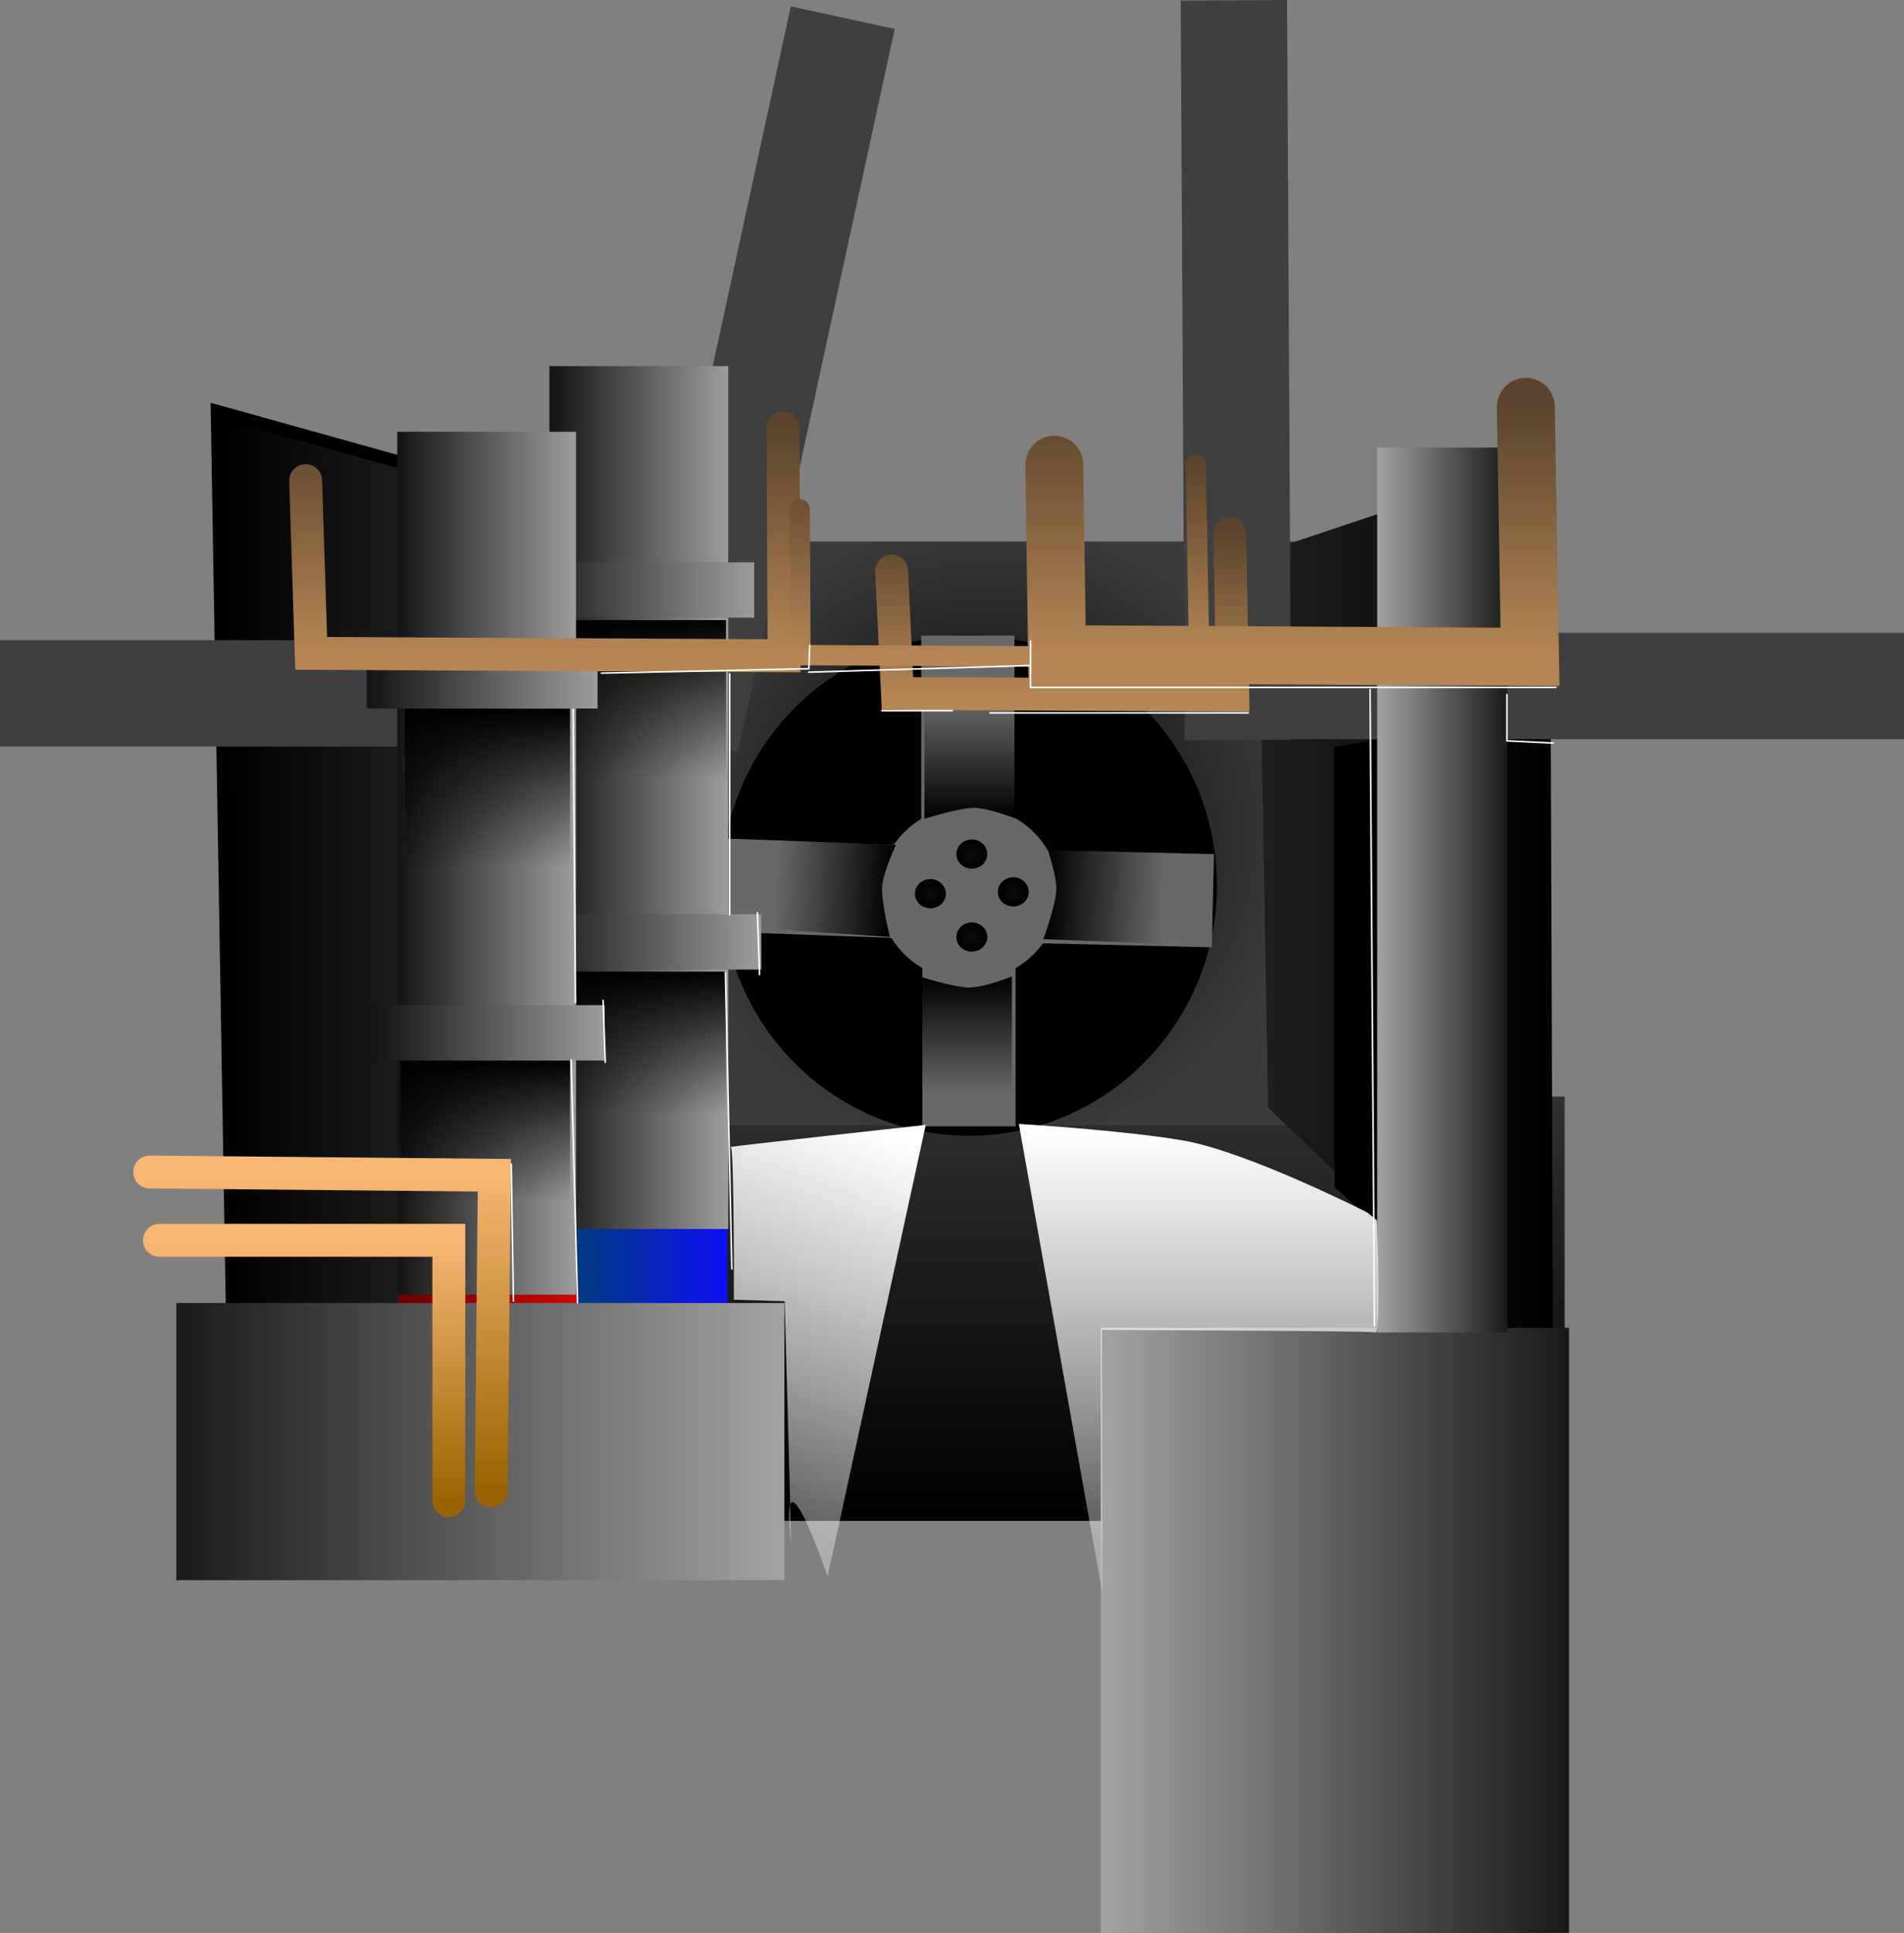 <svg version="1.1" xmlns="http://www.w3.org/2000/svg" xmlns:xlink="http://www.w3.org/1999/xlink" width="607.902" height="616.879" viewBox="0,0,607.902,616.879"><rect x="0" y="0" width="607.902" height="616.879" fill="#808080" stroke="none"/><defs><linearGradient x1="227.981" y1="208.886" x2="227.981" y2="344.283" gradientUnits="userSpaceOnUse" id="color-1"><stop offset="0" stop-color="#303030"/><stop offset="1" stop-color="#000000"/></linearGradient><radialGradient cx="255.254" cy="124.873" r="100.256" gradientUnits="userSpaceOnUse" id="color-2"><stop offset="0" stop-color="#000000"/><stop offset="1" stop-color="#3b3b3b"/></radialGradient><linearGradient x1="345.975" y1="181.566" x2="436.929" y2="181.566" gradientUnits="userSpaceOnUse" id="color-3"><stop offset="0" stop-color="#1e1e1e"/><stop offset="1" stop-color="#000000"/></linearGradient><linearGradient x1="12.453" y1="191.103" x2="155.6" y2="191.103" gradientUnits="userSpaceOnUse" id="color-4"><stop offset="0" stop-color="#000000"/><stop offset="1" stop-color="#454545"/></linearGradient><linearGradient x1="116.271" y1="158.068" x2="173.368" y2="158.068" gradientUnits="userSpaceOnUse" id="color-5"><stop offset="0" stop-color="#004369"/><stop offset="1" stop-color="#0d0ff4"/></linearGradient><linearGradient x1="68.1" y1="179.223" x2="125.197" y2="179.223" gradientUnits="userSpaceOnUse" id="color-6"><stop offset="0" stop-color="#690000"/><stop offset="1" stop-color="#cd0606"/></linearGradient><radialGradient cx="251.374" cy="131.473" r="4.934" gradientUnits="userSpaceOnUse" id="color-7"><stop offset="0" stop-color="#0d0d0d"/><stop offset="1" stop-color="#000000"/></radialGradient><radialGradient cx="264.608" cy="143.531" r="4.934" gradientUnits="userSpaceOnUse" id="color-8"><stop offset="0" stop-color="#0d0d0d"/><stop offset="1" stop-color="#000000"/></radialGradient><radialGradient cx="251.376" cy="157.941" r="4.934" gradientUnits="userSpaceOnUse" id="color-9"><stop offset="0" stop-color="#0d0d0d"/><stop offset="1" stop-color="#000000"/></radialGradient><radialGradient cx="238.145" cy="144.121" r="4.934" gradientUnits="userSpaceOnUse" id="color-10"><stop offset="0" stop-color="#0d0d0d"/><stop offset="1" stop-color="#000000"/></radialGradient><linearGradient x1="249.463" y1="170.536" x2="249.463" y2="208.175" gradientUnits="userSpaceOnUse" id="color-11"><stop offset="0" stop-color="#000000"/><stop offset="1" stop-color="#000000" stop-opacity="0"/></linearGradient><linearGradient x1="250.934" y1="120.253" x2="250.934" y2="82.614" gradientUnits="userSpaceOnUse" id="color-12"><stop offset="0" stop-color="#000000"/><stop offset="1" stop-color="#000000" stop-opacity="0"/></linearGradient><linearGradient x1="274.767" y1="143.943" x2="312.379" y2="145.378" gradientUnits="userSpaceOnUse" id="color-13"><stop offset="0" stop-color="#000000"/><stop offset="1" stop-color="#000000" stop-opacity="0"/></linearGradient><linearGradient x1="226.195" y1="143.242" x2="188.636" y2="140.788" gradientUnits="userSpaceOnUse" id="color-14"><stop offset="0" stop-color="#000000"/><stop offset="1" stop-color="#000000" stop-opacity="0"/></linearGradient><linearGradient x1="292.557" y1="379.231" x2="442.053" y2="379.231" gradientUnits="userSpaceOnUse" id="color-15"><stop offset="0" stop-color="#a3a3a3"/><stop offset="1" stop-color="#1a1a1a"/></linearGradient><linearGradient x1="116.512" y1="113.437" x2="173.609" y2="113.437" gradientUnits="userSpaceOnUse" id="color-16"><stop offset="0" stop-color="#131313"/><stop offset="1" stop-color="#9d9d9d"/></linearGradient><linearGradient x1="110.438" y1="159.517" x2="184.148" y2="159.517" gradientUnits="userSpaceOnUse" id="color-17"><stop offset="0" stop-color="#131313"/><stop offset="1" stop-color="#9d9d9d"/></linearGradient><linearGradient x1="108.171" y1="47.204" x2="181.881" y2="47.204" gradientUnits="userSpaceOnUse" id="color-18"><stop offset="0" stop-color="#131313"/><stop offset="1" stop-color="#9d9d9d"/></linearGradient><linearGradient x1="191.519" y1="318.972" x2="-2.619" y2="318.972" gradientUnits="userSpaceOnUse" id="color-19"><stop offset="0" stop-color="#a3a3a3"/><stop offset="1" stop-color="#1a1a1a"/></linearGradient><linearGradient x1="146.511" y1="56.817" x2="146.511" y2="107.389" gradientUnits="userSpaceOnUse" id="color-20"><stop offset="0" stop-color="#000000"/><stop offset="1" stop-color="#000000" stop-opacity="0"/></linearGradient><linearGradient x1="145.789" y1="169" x2="145.789" y2="214.515" gradientUnits="userSpaceOnUse" id="color-21"><stop offset="0" stop-color="#000000"/><stop offset="1" stop-color="#000000" stop-opacity="0"/></linearGradient><linearGradient x1="380.801" y1="142.941" x2="422.328" y2="142.941" gradientUnits="userSpaceOnUse" id="color-22"><stop offset="0" stop-color="#a3a3a3"/><stop offset="1" stop-color="#1a1a1a"/></linearGradient><linearGradient x1="67.909" y1="134.391" x2="125.006" y2="134.391" gradientUnits="userSpaceOnUse" id="color-23"><stop offset="0" stop-color="#131313"/><stop offset="1" stop-color="#9d9d9d"/></linearGradient><linearGradient x1="96.719" y1="85.05" x2="96.719" y2="135.622" gradientUnits="userSpaceOnUse" id="color-24"><stop offset="0" stop-color="#000000"/><stop offset="1" stop-color="#000000" stop-opacity="0"/></linearGradient><linearGradient x1="95.997" y1="197.233" x2="95.997" y2="242.748" gradientUnits="userSpaceOnUse" id="color-25"><stop offset="0" stop-color="#000000"/><stop offset="1" stop-color="#000000" stop-opacity="0"/></linearGradient><linearGradient x1="60.438" y1="188.517" x2="134.148" y2="188.517" gradientUnits="userSpaceOnUse" id="color-26"><stop offset="0" stop-color="#131313"/><stop offset="1" stop-color="#9d9d9d"/></linearGradient><linearGradient x1="58.171" y1="76.204" x2="131.881" y2="76.204" gradientUnits="userSpaceOnUse" id="color-27"><stop offset="0" stop-color="#131313"/><stop offset="1" stop-color="#9d9d9d"/></linearGradient><linearGradient x1="38.194" y1="254.739" x2="38.194" y2="337.793" gradientUnits="userSpaceOnUse" id="color-28"><stop offset="0" stop-color="#f7b874"/><stop offset="1" stop-color="#996400"/></linearGradient><linearGradient x1="43.904" y1="232.938" x2="43.904" y2="334.678" gradientUnits="userSpaceOnUse" id="color-29"><stop offset="0" stop-color="#f7b874"/><stop offset="1" stop-color="#996400"/></linearGradient><linearGradient x1="280.216" y1="29.202" x2="280.216" y2="80.763" gradientUnits="userSpaceOnUse" id="color-30"><stop offset="0" stop-color="#5b442b"/><stop offset="1" stop-color="#b68756"/></linearGradient><linearGradient x1="114.612" y1="-4.548" x2="114.612" y2="68.18" gradientUnits="userSpaceOnUse" id="color-31"><stop offset="0" stop-color="#5b442b"/><stop offset="1" stop-color="#b68756"/></linearGradient><linearGradient x1="259.205" y1="7.293" x2="259.205" y2="68.623" gradientUnits="userSpaceOnUse" id="color-32"><stop offset="0" stop-color="#5b442b"/><stop offset="1" stop-color="#b68756"/></linearGradient><linearGradient x1="352.758" y1="-11.26" x2="352.758" y2="68.523" gradientUnits="userSpaceOnUse" id="color-33"><stop offset="0" stop-color="#5b442b"/><stop offset="1" stop-color="#b68756"/></linearGradient><linearGradient x1="334.801" y1="218.471" x2="334.801" y2="423.311" gradientUnits="userSpaceOnUse" id="color-34"><stop offset="0" stop-color="#ffffff"/><stop offset="1" stop-color="#ffffff" stop-opacity="0"/></linearGradient><linearGradient x1="174.587" y1="200.314" x2="98.335" y2="390.433" gradientUnits="userSpaceOnUse" id="color-35"><stop offset="0" stop-color="#ffffff"/><stop offset="1" stop-color="#ffffff" stop-opacity="0"/></linearGradient></defs><g transform="translate(58.909,141.098)"><g data-paper-data="{&quot;isPaintingLayer&quot;:true}" fill-rule="nonzero" stroke-linejoin="miter" stroke-miterlimit="10" stroke-dasharray="" stroke-dashoffset="0" style="mix-blend-mode: normal"><path d="M15.316,344.283v-135.398h425.331v135.398z" fill="url(#color-1)" stroke="none" stroke-width="0" stroke-linecap="butt"/><path d="M154.997,218.035v-186.323h200.513v186.323z" fill="url(#color-2)" stroke="none" stroke-width="0" stroke-linecap="butt"/><path d="M329.618,141.504c0,44.105 -35.408,79.858 -79.087,79.858c-43.678,0 -79.087,-35.754 -79.087,-79.858c0,-44.105 35.408,-79.858 79.087,-79.858c43.678,0 79.087,35.754 79.087,79.858z" fill="#000000" stroke="none" stroke-width="0" stroke-linecap="butt"/><path d="M345.975,212.407l-3.115,-176.693l93.031,-31.183l1.038,294.894z" fill="url(#color-3)" stroke="none" stroke-width="0" stroke-linecap="butt"/><path d="M319.89,94.791v-33.949h229.103v33.949z" fill="#3f3f3f" stroke="none" stroke-width="0" stroke-linecap="butt"/><path d="M16.31,343.323l-5.934,-353.234l142.11,39.621l3.115,186.861z" data-paper-data="{&quot;index&quot;:null}" fill="url(#color-4)" stroke="#000000" stroke-width="4" stroke-linecap="butt"/><path d="M367.204,237.863v-140.566l36.175,-6.201l-1.034,177.774z" fill="#000000" stroke="none" stroke-width="0" stroke-linecap="butt"/><path d="M116.271,291.852v-267.568h57.097v267.568z" fill="url(#color-5)" stroke="none" stroke-width="0" stroke-linecap="butt"/><path d="M68.1,355.328v-352.21h57.097v352.21z" fill="url(#color-6)" stroke="none" stroke-width="0" stroke-linecap="butt"/><path d="M353.299,95.001l-33.949,0.185l-1.285,-236.099l33.949,-0.185z" fill="#3f3f3f" stroke="none" stroke-width="0" stroke-linecap="butt"/><path d="M176.669,98.867l-33.177,-7.201l50.078,-230.731l33.177,7.201z" fill="#3f3f3f" stroke="none" stroke-width="0" stroke-linecap="butt"/><g stroke="none" stroke-width="0" stroke-linecap="butt"><path d="M235.225,127.789v-66.039h29.764v66.039z" fill="#686868"/><path d="M168.572,126.359l65.996,2.392l-1.078,29.745l-65.996,-2.392z" fill="#686868"/><path d="M279.295,143.955c0,15.411 -12.909,27.904 -28.834,27.904c-15.925,0 -28.834,-12.493 -28.834,-27.904c0,-15.411 12.909,-27.904 28.834,-27.904c15.925,0 28.834,12.493 28.834,27.904z" fill="#686868"/><path d="M235.579,218.366v-66.039h29.764v66.039z" fill="#686868"/><path d="M327.986,161.233l-66.021,-1.567l0.706,-29.756l66.021,1.567z" fill="#686868"/><path d="M256.308,131.473c0,2.573 -2.209,4.66 -4.934,4.66c-2.725,0 -4.934,-2.086 -4.934,-4.66c0,-2.573 2.209,-4.66 4.934,-4.66c2.725,0 4.934,2.086 4.934,4.66z" fill="url(#color-7)"/><path d="M269.541,143.531c0,2.573 -2.209,4.66 -4.934,4.66c-2.725,0 -4.934,-2.086 -4.934,-4.66c0,-2.573 2.209,-4.66 4.934,-4.66c2.725,0 4.934,2.086 4.934,4.66z" fill="url(#color-8)"/><path d="M256.31,157.941c0,2.573 -2.209,4.66 -4.934,4.66c-2.725,0 -4.934,-2.086 -4.934,-4.66c0,-2.573 2.209,-4.66 4.934,-4.66c2.725,0 4.934,2.086 4.934,4.66z" fill="url(#color-9)"/><path d="M243.078,144.121c0,2.573 -2.209,4.66 -4.934,4.66c-2.725,0 -4.934,-2.086 -4.934,-4.66c0,-2.573 2.209,-4.66 4.934,-4.66c2.725,0 4.934,2.086 4.934,4.66z" fill="url(#color-10)"/><path d="M234.76,208.175v-37.639c0,0 10.798,3.529 15.879,3.529c4.69,0 13.527,-3.529 13.527,-3.529v37.639z" fill="url(#color-11)"/><path d="M265.637,82.614v37.639c0,0 -8.837,-3.529 -13.527,-3.529c-5.081,0 -15.879,3.529 -15.879,3.529v-37.639z" data-paper-data="{&quot;index&quot;:null}" fill="url(#color-12)"/><path d="M311.819,160.071l-37.612,-1.435c0,0 3.938,-10.656 4.132,-15.733c0.179,-4.686 -3.01,-13.651 -3.01,-13.651l37.612,1.435z" fill="url(#color-13)"/><path d="M189.595,126.117l37.559,2.454c0,0 -4.097,8.588 -4.403,13.268c-0.331,5.07 2.486,16.075 2.486,16.075l-37.559,-2.454z" data-paper-data="{&quot;index&quot;:null}" fill="url(#color-14)"/></g><path d="M-58.909,97.166v-33.949h236.103v33.949z" fill="#3f3f3f" stroke="none" stroke-width="0" stroke-linecap="butt"/><path d="M292.557,475.781v-193.099h149.496v193.099z" fill="url(#color-15)" stroke="none" stroke-width="0" stroke-linecap="butt"/><path d="M116.512,251.13v-275.386h57.097v275.386z" fill="url(#color-16)" stroke="none" stroke-width="0" stroke-linecap="butt"/><path d="M110.438,168.341v-17.649h73.71v17.649z" fill="url(#color-17)" stroke="none" stroke-width="0" stroke-linecap="butt"/><path d="M108.171,56.028v-17.649h73.71v17.649z" fill="url(#color-18)" stroke="none" stroke-width="0" stroke-linecap="butt"/><path d="M-2.619,363.193v-88.443h194.137v88.443z" data-paper-data="{&quot;index&quot;:null}" fill="url(#color-19)" stroke="none" stroke-width="0" stroke-linecap="butt"/><path d="M120.142,107.389v-50.572h52.739v50.572z" fill="url(#color-20)" stroke="none" stroke-width="0" stroke-linecap="butt"/><path d="M118.697,214.515v-45.514h54.184v45.514z" fill="url(#color-21)" stroke="none" stroke-width="0" stroke-linecap="butt"/><path d="M380.801,284.132v-282.382h41.527v282.382z" fill="url(#color-22)" stroke="none" stroke-width="0" stroke-linecap="butt"/><path d="M67.909,272.084v-275.386h57.097v275.386z" fill="url(#color-23)" stroke="none" stroke-width="0" stroke-linecap="butt"/><path d="M70.35,135.622v-50.572h52.739v50.572z" fill="url(#color-24)" stroke="none" stroke-width="0" stroke-linecap="butt"/><path d="M68.905,242.748v-45.514h54.184v45.514z" fill="url(#color-25)" stroke="none" stroke-width="0" stroke-linecap="butt"/><path d="M60.438,197.341v-17.649h73.71v17.649z" fill="url(#color-26)" stroke="none" stroke-width="0" stroke-linecap="butt"/><path d="M58.171,85.028v-17.649h73.71v17.649z" fill="url(#color-27)" stroke="none" stroke-width="0" stroke-linecap="butt"/><g fill="none" stroke-width="10.5" stroke-linecap="round"><path d="M-8.005,254.739h92.397v83.053" stroke="url(#color-28)"/><path d="M-11.119,232.938l110.046,1.038l-1.038,100.702" stroke="url(#color-29)"/></g><g fill="none" stroke-linecap="round"><path d="M333.736,29.202l0.939,51.561l-107.039,-0.543l-1.878,-39.077" stroke="url(#color-30)" stroke-width="10.5"/><path d="M191.103,-4.548l0.324,72.728l-150.982,-0.766l-1.766,-55.12" stroke="url(#color-31)" stroke-width="10.5"/><path d="M322.865,7.293l1.117,61.33l-127.321,-0.646l-0.234,-46.482" stroke="url(#color-32)" stroke-width="6.5"/><path d="M428.249,-11.26l1.324,79.783l-150.982,-0.84l-0.883,-60.467" stroke="url(#color-33)" stroke-width="18.5"/></g><path d="M293.064,367.505l-26.69,-149.918c0,0 32.835,1.968 52.297,5.262c20.538,3.476 58.952,22.992 58.952,22.992l3.06,2.518c0,0 1.248,36.324 -0.356,35.799c-2.01,-0.658 -87.321,-0.67 -87.426,-0.928c-0.087,-0.215 0.163,84.275 0.163,84.275z" fill="url(#color-34)" stroke="none" stroke-width="0" stroke-linecap="butt"/><path d="M191.624,274.177l-16.232,-0.484c0,0 0.13,-48.364 -0.975,-48.772c1.022,-0.287 62.242,-7.018 62.242,-7.018l-31.317,144.1c0,0 -15.564,-45.347 -11.709,-10.5c0.2,1.809 -2.009,-77.326 -2.009,-77.326z" data-paper-data="{&quot;index&quot;:null}" fill="url(#color-35)" stroke="none" stroke-width="0" stroke-linecap="butt"/><path d="M174.062,73.927v76.934" fill="none" stroke="#ffffff" stroke-width="0.5" stroke-linecap="round"/><path d="M183.593,169.924l-0.681,-19.744" fill="none" stroke="#ffffff" stroke-width="0.5" stroke-linecap="round"/><path d="M172.7,169.243l2.042,94.636" fill="none" stroke="#ffffff" stroke-width="0.5" stroke-linecap="round"/><path d="M124.083,85.289l0.722,93.55" fill="none" stroke="#ffffff" stroke-width="0.5" stroke-linecap="round"/><path d="M133.657,178.159l0.681,19.744" fill="none" stroke="#ffffff" stroke-width="0.5" stroke-linecap="round"/><path d="M123.444,197.222l2.042,77.401" fill="none" stroke="#ffffff" stroke-width="0.5" stroke-linecap="round"/><path d="M378.522,78.987l1.41,202.982" fill="none" stroke="#ffffff" stroke-width="0.5" stroke-linecap="round"/><path d="M104.315,230.428l0.705,43.698" fill="none" stroke="#ffffff" stroke-width="0.5" stroke-linecap="round"/><path d="M245.164,85.714h-22.554" fill="none" stroke="#ffffff" stroke-width="0.5" stroke-linecap="round"/><path d="M257.146,86.419h82.462" fill="none" stroke="#ffffff" stroke-width="0.5" stroke-linecap="round"/><path d="M199.627,64.89l-0.275,7.434l-66.251,1.41" fill="none" stroke="#ffffff" stroke-width="0.5" stroke-linecap="round"/><path d="M437.85,78.281h-167.742l0.035,-14.801" fill="none" stroke="#ffffff" stroke-width="0.5" stroke-linecap="round"/><path d="M199.282,73.424l70.48,-2.114" fill="none" stroke="#ffffff" stroke-width="0.5" stroke-linecap="round"/><path d="M437.009,96.029l-14.801,-0.705v-14.801" fill="none" stroke="#ffffff" stroke-width="0.5" stroke-linecap="round"/></g></g></svg>